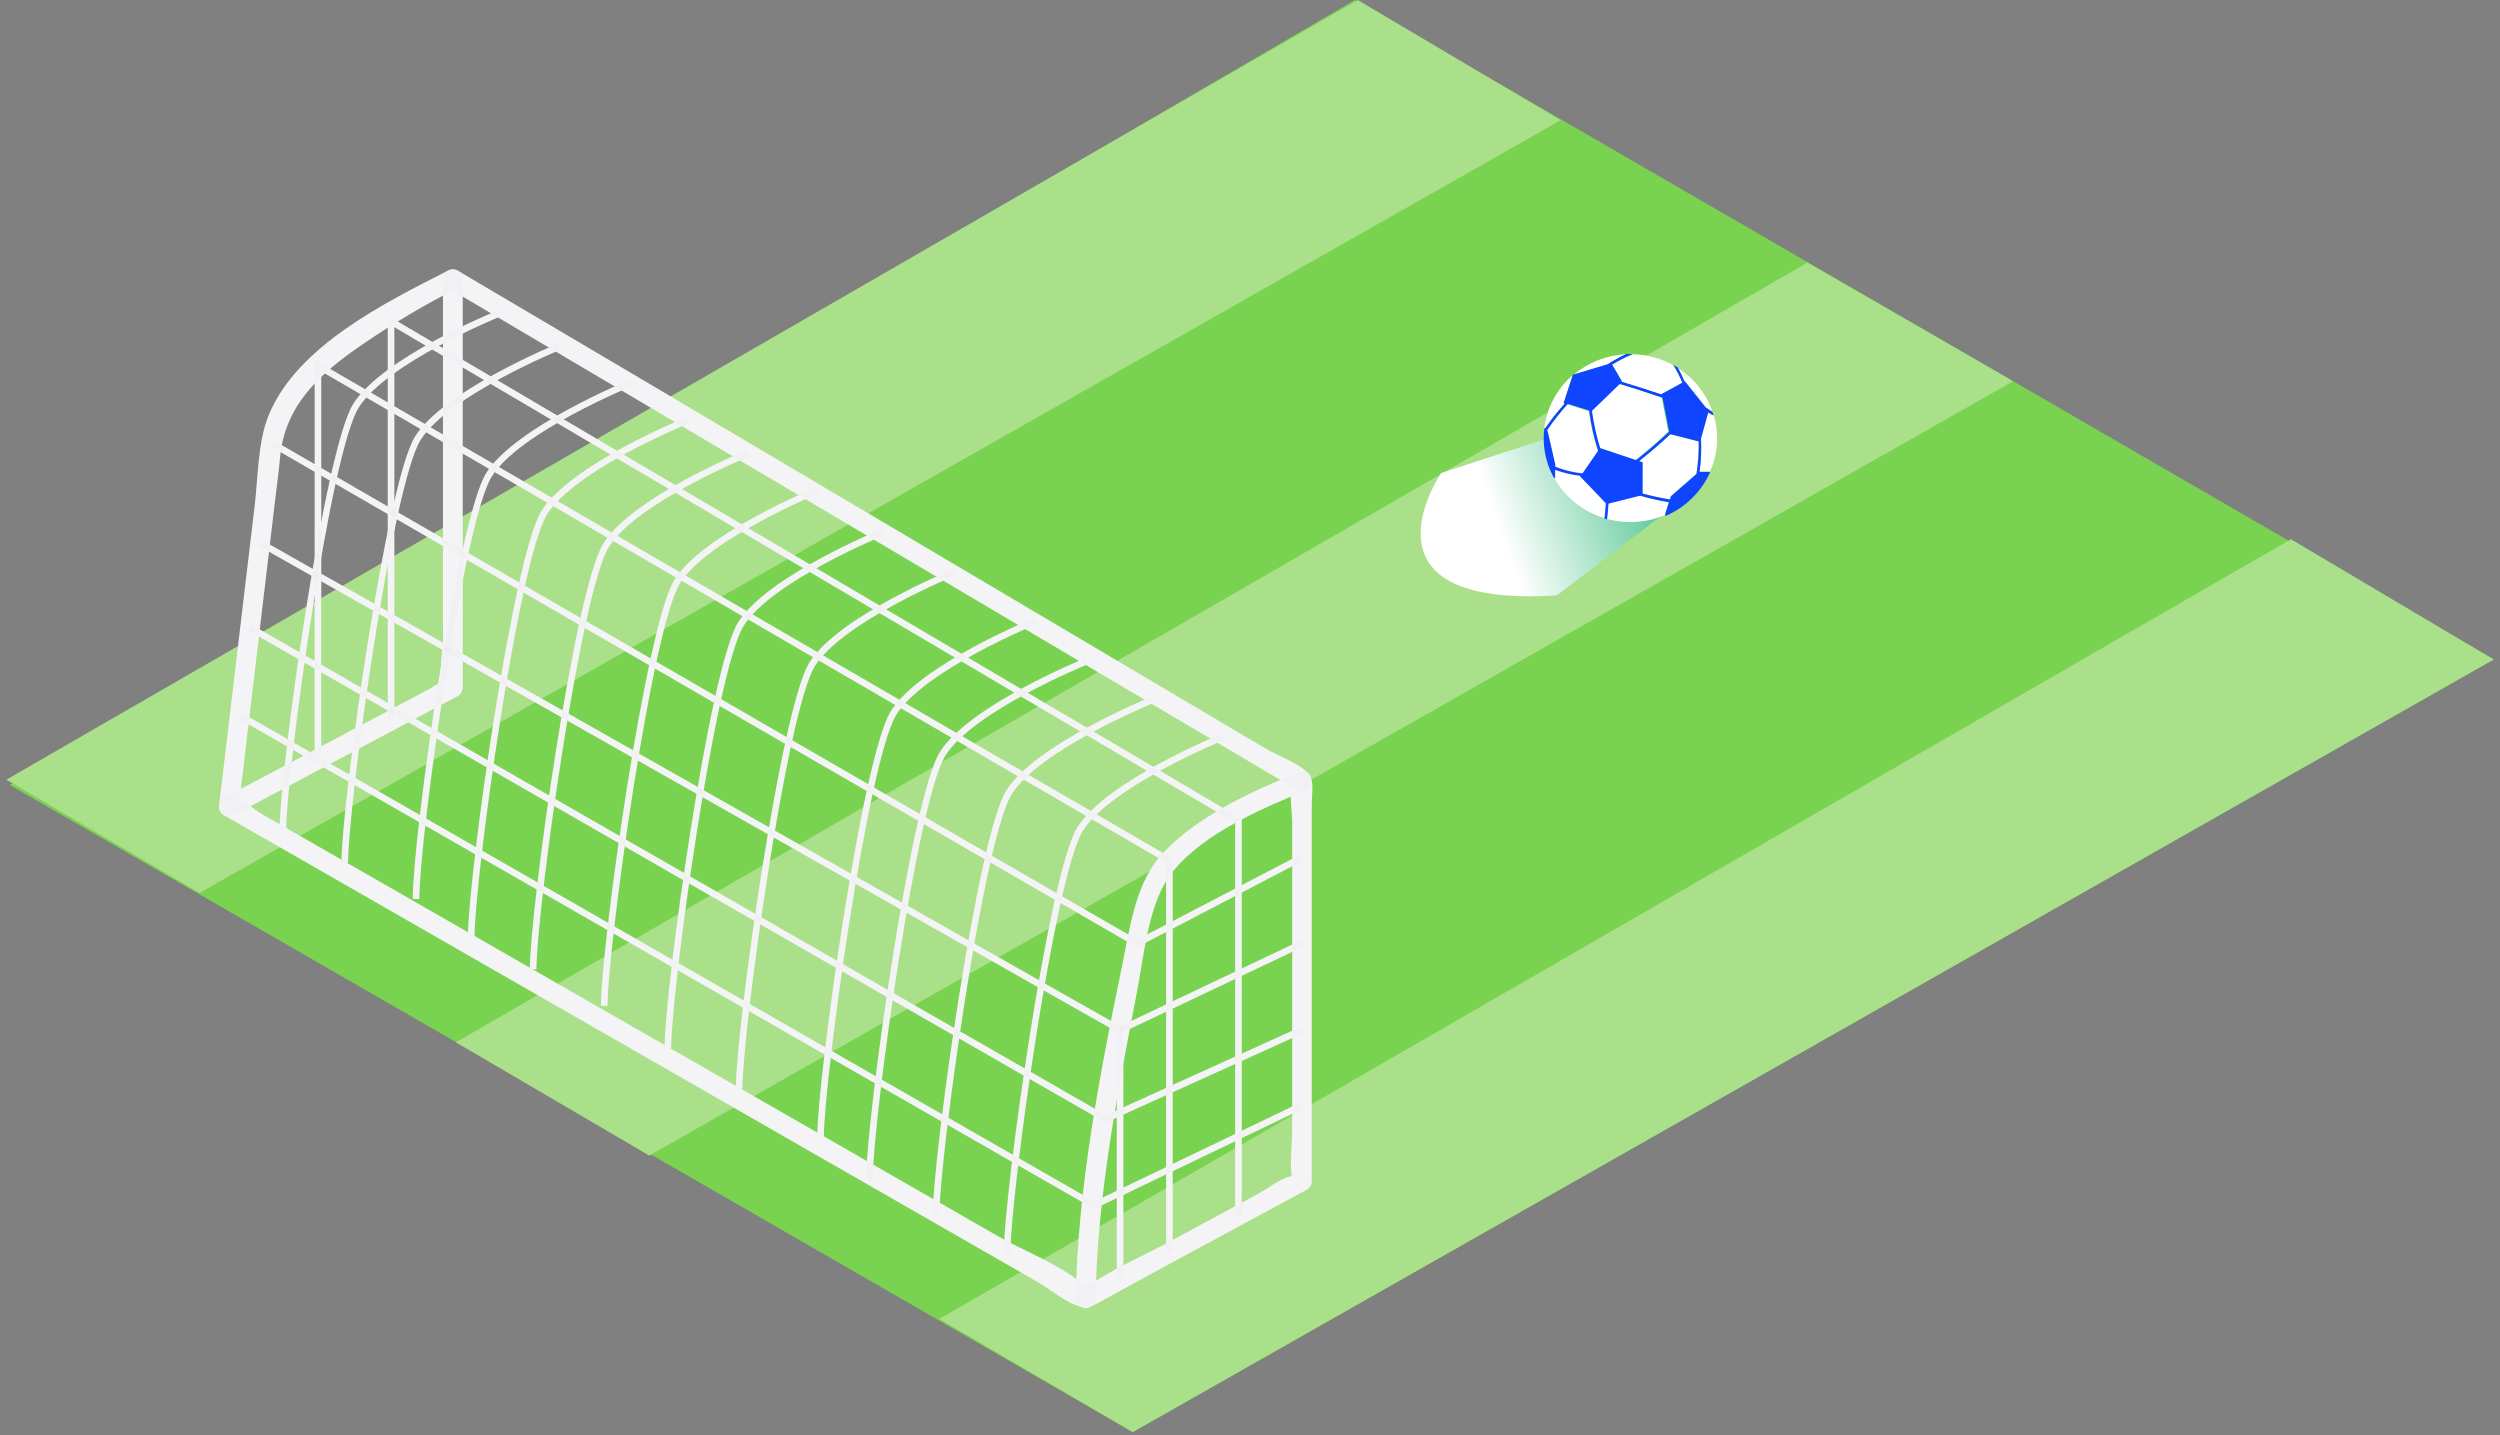 <svg width="378" height="217" viewBox="0 0 378 217" fill="none" xmlns="http://www.w3.org/2000/svg">
<rect x="0" y="0" width="378" height="217" fill="#808080" stroke="none"/>
<path d="M1.475 118.69L171.265 216.53L377.045 99.71L204.845 0.01L1.475 118.69Z" fill="#7AD350"/>
<path d="M98.165 174.72L68.935 157.6L273.285 39.71L304.385 57.64L98.165 174.72Z" fill="#A9E089"/>
<path d="M30.175 135.01L0.955 117.89L205.295 0L235.965 18.18L30.175 135.01Z" fill="#A9E089"/>
<path d="M171.265 216.53L142.035 199.42L346.385 81.53L377.045 99.71L171.265 216.53Z" fill="#A9E089"/>
<path d="M67.725 43.52L153.885 94.46L194.025 118.19C194.395 118.41 195.165 119.09 195.585 119.11C196.905 119.19 194.725 120.79 195.385 118.19C194.905 120.08 195.385 122.69 195.385 124.62V170.43C195.385 172.91 194.935 175.89 195.385 178.34C195.215 177.43 196.865 177.5 195.085 177.88C193.545 178.2 191.735 179.69 190.345 180.44L176.295 188.03C172.535 190.03 168.365 191.83 164.825 194.22C162.825 195.54 164.065 194.11 164.885 194.95C164.645 194.7 164.205 194.65 163.955 194.41C160.575 191.28 154.875 189.2 150.905 186.92L46.705 127.16L39.475 123.01C38.585 122.5 36.745 120.91 35.685 120.84C34.785 120.78 35.995 121.95 36.135 121.74C36.535 121.1 36.405 119.5 36.485 118.74L37.965 106.23L41.645 75.23C41.875 73.28 42.155 71.33 42.325 69.37C43.005 61.28 48.325 56.5 54.795 52.08C59.415 48.912 64.239 46.053 69.235 43.52C70.955 42.65 69.445 40.06 67.725 40.93C58.235 45.75 44.975 52.3 40.665 62.68C38.955 66.79 39.025 72.16 38.495 76.57L33.105 121.95C33.101 122.213 33.167 122.473 33.297 122.701C33.428 122.93 33.617 123.119 33.845 123.25L97.335 159.67L142.025 185.31L156.915 193.85C158.755 194.91 161.265 197.07 163.365 197.55C164.895 197.9 165.815 197.1 167.195 196.36L178.195 190.36L197.595 179.88C197.821 179.747 198.009 179.557 198.139 179.329C198.269 179.101 198.336 178.843 198.335 178.58V121.52C198.335 120.31 198.715 118.34 198.015 117.26C196.905 115.54 193.165 114.26 191.495 113.26L99.015 58.52L69.235 40.93C68.893 40.747 68.493 40.703 68.119 40.809C67.745 40.915 67.427 41.161 67.231 41.497C67.036 41.833 66.978 42.231 67.07 42.608C67.162 42.986 67.397 43.312 67.725 43.52Z" fill="#F8F8FA"/>
<path d="M66.975 42.22V96.64C66.975 98.09 66.245 102.06 66.975 103.35C67.555 104.35 66.915 102.93 67.525 102.78C66.652 103.127 65.82 103.57 65.045 104.1L54.265 109.82L33.845 120.65C32.135 121.55 33.655 124.15 35.355 123.24L69.225 105.24C69.452 105.108 69.64 104.918 69.77 104.69C69.9 104.461 69.967 104.203 69.965 103.94V42.22C69.965 41.822 69.807 41.441 69.526 41.159C69.245 40.878 68.863 40.72 68.465 40.72C68.067 40.72 67.686 40.878 67.404 41.159C67.123 41.441 66.965 41.822 66.965 42.22H66.975Z" fill="#F8F8FA"/>
<path d="M196.485 116.7C189.355 119.6 181.405 123.21 175.985 128.81C171.695 133.24 170.845 140.27 169.655 146.06C166.305 162.3 162.935 179.65 162.655 196.29C162.655 196.688 162.813 197.069 163.095 197.351C163.376 197.632 163.757 197.79 164.155 197.79C164.553 197.79 164.935 197.632 165.216 197.351C165.497 197.069 165.655 196.688 165.655 196.29C165.895 180.88 169.005 164.99 171.925 149.9C173.015 144.29 173.615 136.27 177.405 131.68C182.115 125.97 190.535 122.33 197.275 119.6C199.045 118.88 198.275 115.98 196.475 116.71L196.485 116.7Z" fill="#F8F8FA"/>
<path d="M187.755 183.82H186.755V124.4L59.625 49.47V108.95H58.625V47.72L187.755 123.83V183.82Z" fill="#F8F8FA"/>
<path d="M177.315 189.46H176.315V130.4L48.575 56.15V114.12H47.575V54.42L177.315 129.82V189.46Z" fill="#F8F8FA"/>
<path d="M171.915 143.22L171.675 143.09L40.725 67.38L41.225 66.51L171.935 142.08L196.655 129.19L197.115 130.07L171.915 143.22Z" fill="#F8F8FA"/>
<path d="M169.855 193.49H168.855V156.01L39.085 82.52L39.585 81.65L169.855 155.43V193.49Z" fill="#F8F8FA"/>
<path d="M167.175 169.74L37.565 95.34L38.065 94.47L167.235 168.61L196.675 155.26L197.095 156.18L167.175 169.74Z" fill="#F8F8FA"/>
<path d="M165.435 182.79L165.205 182.66L35.995 108.62L36.485 107.75L165.475 181.67L196.665 166.69L197.105 167.59L165.435 182.79Z" fill="#F8F8FA"/>
<path d="M43.265 125.52H42.265C42.325 116.15 49.055 68.04 53.395 61.09C57.735 54.14 74.575 47.21 75.285 46.92L75.655 47.85C75.485 47.92 58.485 54.85 54.235 61.62C49.985 68.39 43.335 116.22 43.265 125.52Z" fill="#F8F8FA"/>
<path d="M52.625 130.43H51.625C51.685 121.06 58.415 72.95 62.755 66C67.095 59.05 83.935 52.12 84.645 51.83L85.015 52.76C84.845 52.83 67.845 59.76 63.595 66.53C59.345 73.3 52.685 121.12 52.625 130.43Z" fill="#F8F8FA"/>
<path d="M63.405 135.93H62.405C62.405 126.52 69.165 78.44 73.515 71.52C77.865 64.6 94.695 57.64 95.405 57.35L95.775 58.28C95.605 58.35 78.605 65.28 74.355 72.05C70.105 78.82 63.405 126.61 63.405 135.93Z" fill="#F8F8FA"/>
<path d="M71.745 141.68H70.745C70.805 132.31 77.535 84.2 81.875 77.25C86.215 70.3 103.055 63.37 103.765 63.08L104.135 64.01C103.965 64.08 86.965 71.01 82.715 77.78C78.465 84.55 71.805 132.36 71.745 141.68Z" fill="#F8F8FA"/>
<path d="M81.105 146.58H80.105C80.165 137.21 86.895 89.1 91.235 82.15C95.575 75.2 112.415 68.27 113.125 67.98L113.495 68.91C113.325 68.98 96.325 75.91 92.075 82.68C87.825 89.45 81.165 137.26 81.105 146.58Z" fill="#F8F8FA"/>
<path d="M91.855 152.08H90.855C90.915 142.71 97.645 94.6 101.985 87.65C106.325 80.7 123.165 73.77 123.875 73.48L124.245 74.41C124.075 74.48 107.075 81.41 102.825 88.18C98.575 94.95 91.925 142.76 91.855 152.08Z" fill="#F8F8FA"/>
<path d="M101.475 158.52H100.475C100.535 149.15 107.265 101.04 111.605 94.09C115.945 87.14 132.785 80.21 133.495 79.92L133.865 80.85C133.695 80.92 116.695 87.85 112.445 94.62C108.195 101.39 101.535 149.24 101.475 158.52Z" fill="#F8F8FA"/>
<path d="M112.255 164.6H111.255C111.315 155.23 118.045 107.12 122.385 100.17C126.725 93.22 143.565 86.29 144.275 86L144.645 86.93C144.475 87 127.475 93.93 123.225 100.7C118.975 107.47 112.315 155.29 112.255 164.6Z" fill="#F8F8FA"/>
<path d="M124.565 171.95H123.565C123.625 162.58 130.355 114.47 134.695 107.52C139.035 100.57 155.875 93.64 156.585 93.35L156.955 94.28C156.785 94.35 139.785 101.28 135.535 108.05C131.285 114.82 124.635 162.63 124.565 171.95Z" fill="#F8F8FA"/>
<path d="M131.965 178.16H130.965C131.025 168.79 137.755 120.68 142.095 113.73C146.435 106.78 163.275 99.85 163.985 99.56L164.355 100.49C164.185 100.56 147.185 107.49 142.935 114.26C138.685 121.03 132.025 168.84 131.965 178.16Z" fill="#F8F8FA"/>
<path d="M142.005 183.98H141.005C141.065 174.61 147.795 126.5 152.135 119.55C156.475 112.6 173.315 105.67 174.025 105.38L174.395 106.31C174.225 106.38 157.225 113.31 152.975 120.08C148.725 126.85 142.075 174.67 142.005 183.98Z" fill="#F8F8FA"/>
<path d="M152.765 189.52H151.765C151.825 180.15 158.555 132.04 162.895 125.09C167.235 118.14 184.075 111.21 184.785 110.92L185.155 111.85C184.985 111.92 167.985 118.85 163.735 125.62C159.485 132.39 152.825 180.16 152.765 189.52Z" fill="#F8F8FA"/>
<path d="M196.673 142.203L169.146 155.268L169.575 156.171L197.102 143.107L196.673 142.203Z" fill="#F8F8FA"/>
<g opacity="0.15">
<path opacity="0.15" d="M67.725 43.52L153.885 94.46L194.025 118.19C194.395 118.41 195.165 119.09 195.585 119.11C196.905 119.19 194.725 120.79 195.385 118.19C194.905 120.08 195.385 122.69 195.385 124.62V170.43C195.385 172.91 194.935 175.89 195.385 178.34C195.215 177.43 196.865 177.5 195.085 177.88C193.545 178.2 191.735 179.69 190.345 180.44L176.295 188.03C172.535 190.03 168.365 191.83 164.825 194.22C162.825 195.54 164.065 194.11 164.885 194.95C164.645 194.7 164.205 194.65 163.955 194.41C160.575 191.28 154.875 189.2 150.905 186.92L46.705 127.16L39.475 123.01C38.585 122.5 36.745 120.91 35.685 120.84C34.785 120.78 35.995 121.95 36.135 121.74C36.535 121.1 36.405 119.5 36.485 118.74L37.965 106.23L41.645 75.23C41.875 73.28 42.155 71.33 42.325 69.37C43.005 61.28 48.325 56.5 54.795 52.08C59.415 48.912 64.239 46.053 69.235 43.52C70.955 42.65 69.445 40.06 67.725 40.93C58.235 45.75 44.975 52.3 40.665 62.68C38.955 66.79 39.025 72.16 38.495 76.57L33.105 121.95C33.101 122.213 33.167 122.473 33.297 122.701C33.428 122.93 33.617 123.119 33.845 123.25L97.335 159.67L142.025 185.31L156.915 193.85C158.755 194.91 161.265 197.07 163.365 197.55C164.895 197.9 165.815 197.1 167.195 196.36L178.195 190.36L197.595 179.88C197.821 179.747 198.009 179.557 198.139 179.329C198.269 179.101 198.336 178.843 198.335 178.58V121.52C198.335 120.31 198.715 118.34 198.015 117.26C196.905 115.54 193.165 114.26 191.495 113.26L99.015 58.52L69.235 40.93C68.893 40.747 68.493 40.703 68.119 40.809C67.745 40.915 67.427 41.161 67.231 41.497C67.036 41.833 66.978 42.231 67.07 42.608C67.162 42.986 67.397 43.312 67.725 43.52Z" fill="#56403D"/>
<path opacity="0.15" d="M66.975 42.22V96.64C66.975 98.09 66.245 102.06 66.975 103.35C67.555 104.35 66.915 102.93 67.525 102.78C66.652 103.127 65.82 103.57 65.045 104.1L54.265 109.82L33.845 120.65C32.135 121.55 33.655 124.15 35.355 123.24L69.225 105.24C69.452 105.108 69.64 104.918 69.77 104.69C69.9 104.461 69.967 104.203 69.965 103.94V42.22C69.965 41.822 69.807 41.441 69.526 41.159C69.245 40.878 68.863 40.72 68.465 40.72C68.067 40.72 67.686 40.878 67.404 41.159C67.123 41.441 66.965 41.822 66.965 42.22H66.975Z" fill="#56403D"/>
<path opacity="0.15" d="M196.485 116.7C189.355 119.6 181.405 123.21 175.985 128.81C171.695 133.24 170.845 140.27 169.655 146.06C166.305 162.3 162.935 179.65 162.655 196.29C162.655 196.688 162.813 197.069 163.095 197.351C163.376 197.632 163.757 197.79 164.155 197.79C164.553 197.79 164.935 197.632 165.216 197.351C165.497 197.069 165.655 196.688 165.655 196.29C165.895 180.88 169.005 164.99 171.925 149.9C173.015 144.29 173.615 136.27 177.405 131.68C182.115 125.97 190.535 122.33 197.275 119.6C199.045 118.88 198.275 115.98 196.475 116.71L196.485 116.7Z" fill="#56403D"/>
<path opacity="0.15" d="M187.755 183.82H186.755V124.4L59.625 49.47V108.95H58.625V47.72L187.755 123.83V183.82Z" fill="#56403D"/>
<path opacity="0.15" d="M177.315 189.46H176.315V130.4L48.575 56.15V114.12H47.575V54.42L177.315 129.82V189.46Z" fill="#56403D"/>
<path opacity="0.15" d="M171.915 143.22L171.675 143.09L40.725 67.38L41.225 66.51L171.935 142.08L196.655 129.19L197.115 130.07L171.915 143.22Z" fill="#56403D"/>
<path opacity="0.15" d="M169.855 193.49H168.855V156.01L39.085 82.52L39.585 81.65L169.855 155.43V193.49Z" fill="#56403D"/>
<path opacity="0.15" d="M167.175 169.74L37.565 95.34L38.065 94.47L167.235 168.61L196.675 155.26L197.095 156.18L167.175 169.74Z" fill="#56403D"/>
<path opacity="0.15" d="M165.435 182.79L165.205 182.66L35.995 108.62L36.485 107.75L165.475 181.67L196.665 166.69L197.105 167.59L165.435 182.79Z" fill="#56403D"/>
<path opacity="0.15" d="M43.265 125.52H42.265C42.325 116.15 49.055 68.04 53.395 61.09C57.735 54.14 74.575 47.21 75.285 46.92L75.655 47.85C75.485 47.92 58.485 54.85 54.235 61.62C49.985 68.39 43.335 116.22 43.265 125.52Z" fill="#56403D"/>
<path opacity="0.15" d="M52.625 130.43H51.625C51.685 121.06 58.415 72.95 62.755 66C67.095 59.05 83.935 52.12 84.645 51.83L85.015 52.76C84.845 52.83 67.845 59.76 63.595 66.53C59.345 73.3 52.685 121.12 52.625 130.43Z" fill="#56403D"/>
<path opacity="0.15" d="M63.405 135.93H62.405C62.405 126.52 69.165 78.44 73.515 71.52C77.865 64.6 94.695 57.64 95.405 57.35L95.775 58.28C95.605 58.35 78.605 65.28 74.355 72.05C70.105 78.82 63.405 126.61 63.405 135.93Z" fill="#56403D"/>
<path opacity="0.15" d="M71.745 141.68H70.745C70.805 132.31 77.535 84.2 81.875 77.25C86.215 70.3 103.055 63.37 103.765 63.08L104.135 64.01C103.965 64.08 86.965 71.01 82.715 77.78C78.465 84.55 71.805 132.36 71.745 141.68Z" fill="#56403D"/>
<path opacity="0.15" d="M81.105 146.58H80.105C80.165 137.21 86.895 89.1 91.235 82.15C95.575 75.2 112.415 68.27 113.125 67.98L113.495 68.91C113.325 68.98 96.325 75.91 92.075 82.68C87.825 89.45 81.165 137.26 81.105 146.58Z" fill="#56403D"/>
<path opacity="0.15" d="M91.855 152.08H90.855C90.915 142.71 97.645 94.6 101.985 87.65C106.325 80.7 123.165 73.77 123.875 73.48L124.245 74.41C124.075 74.48 107.075 81.41 102.825 88.18C98.575 94.95 91.925 142.76 91.855 152.08Z" fill="#56403D"/>
<path opacity="0.15" d="M101.475 158.52H100.475C100.535 149.15 107.265 101.04 111.605 94.09C115.945 87.14 132.785 80.21 133.495 79.92L133.865 80.85C133.695 80.92 116.695 87.85 112.445 94.62C108.195 101.39 101.535 149.24 101.475 158.52Z" fill="#56403D"/>
<path opacity="0.15" d="M112.255 164.6H111.255C111.315 155.23 118.045 107.12 122.385 100.17C126.725 93.22 143.565 86.29 144.275 86L144.645 86.93C144.475 87 127.475 93.93 123.225 100.7C118.975 107.47 112.315 155.29 112.255 164.6Z" fill="#56403D"/>
<path opacity="0.15" d="M124.565 171.95H123.565C123.625 162.58 130.355 114.47 134.695 107.52C139.035 100.57 155.875 93.64 156.585 93.35L156.955 94.28C156.785 94.35 139.785 101.28 135.535 108.05C131.285 114.82 124.635 162.63 124.565 171.95Z" fill="#56403D"/>
<path opacity="0.15" d="M131.965 178.16H130.965C131.025 168.79 137.755 120.68 142.095 113.73C146.435 106.78 163.275 99.85 163.985 99.56L164.355 100.49C164.185 100.56 147.185 107.49 142.935 114.26C138.685 121.03 132.025 168.84 131.965 178.16Z" fill="#56403D"/>
<path opacity="0.15" d="M142.005 183.98H141.005C141.065 174.61 147.795 126.5 152.135 119.55C156.475 112.6 173.315 105.67 174.025 105.38L174.395 106.31C174.225 106.38 157.225 113.31 152.975 120.08C148.725 126.85 142.075 174.67 142.005 183.98Z" fill="#56403D"/>
<path opacity="0.15" d="M152.765 189.52H151.765C151.825 180.15 158.555 132.04 162.895 125.09C167.235 118.14 184.075 111.21 184.785 110.92L185.155 111.85C184.985 111.92 167.985 118.85 163.735 125.62C159.485 132.39 152.825 180.16 152.765 189.52Z" fill="#56403D"/>
<path opacity="0.15" d="M196.673 142.203L169.146 155.268L169.575 156.171L197.102 143.107L196.673 142.203Z" fill="#56403D"/>
</g>
<path style="mix-blend-mode:multiply" d="M243.905 63.02L217.905 71.52C217.905 71.52 203.905 92.02 235.405 90.02L256.405 74.02C250.154 73.756 255.166 57.005 248.97 58.165L243.905 63.02Z" fill="url(#paint0_linear_319:12397)"/>
<path d="M236.594 60.98L236.414 60.93L237.784 56.74C235.425 58.766 233.9 61.595 233.504 64.68L233.594 64.78C234.502 63.443 235.505 62.173 236.594 60.98Z" fill="white"/>
<path d="M238.914 71.98L238.974 71.89C237.659 71.741 236.367 71.436 235.124 70.98V72.31C235.012 72.208 234.911 72.094 234.824 71.97C235.631 73.493 236.732 74.841 238.064 75.934C239.397 77.028 240.933 77.846 242.584 78.34C242.678 77.567 242.748 76.793 242.794 76.02L238.914 71.98Z" fill="white"/>
<path d="M245.875 53.56C242.956 53.69 240.161 54.78 237.925 56.66L243.085 55.11C243.977 54.528 244.909 54.01 245.875 53.56Z" fill="white"/>
<path d="M254.774 57.67L257.904 61.6L258.904 62.18C257.942 59.465 256.092 57.154 253.654 55.62C254.028 56.293 254.362 56.988 254.654 57.7L254.774 57.67Z" fill="white"/>
<path d="M252.345 75.88C250.869 75.634 249.41 75.3 247.975 74.88L243.195 76.08C243.141 76.873 243.068 77.667 242.975 78.46C245.964 79.274 249.142 79.034 251.975 77.78H251.725L252.345 75.88Z" fill="white"/>
<path d="M245.224 57.67L245.154 57.74C247.201 58.34 249.231 58.99 251.244 59.69V59.61L254.374 57.9C253.989 56.969 253.531 56.069 253.004 55.21C251.124 54.175 249.021 53.609 246.874 53.56C245.794 54.01 244.751 54.545 243.754 55.16L245.224 57.67Z" fill="white"/>
<path d="M237.015 61.15C235.867 62.401 234.818 63.739 233.875 65.15L233.965 65.26L235.135 70.38V70.66C236.451 71.173 237.83 71.509 239.235 71.66L241.605 68.29C240.973 66.307 240.515 64.272 240.235 62.21L237.015 61.15Z" fill="white"/>
<path d="M252.514 65.65C250.994 67.07 249.418 68.427 247.784 69.72L248.314 69.9V74.62C249.678 75.003 251.064 75.303 252.464 75.52L252.614 75.04L256.514 71.61C256.751 69.998 256.848 68.369 256.804 66.74L252.514 65.65Z" fill="white"/>
<path d="M251.274 60.12C249.128 59.373 246.964 58.68 244.784 58.04L240.574 62.12C240.838 64.045 241.259 65.944 241.834 67.8V67.75L247.264 69.56C248.998 68.227 250.664 66.793 252.264 65.26L251.274 60.12Z" fill="white"/>
<path d="M257.195 66.18C257.272 67.873 257.198 69.57 256.975 71.25H258.585C259.767 68.563 259.955 65.543 259.115 62.73L258.295 62.26L257.195 66.18Z" fill="white"/>
<path d="M237.814 56.7V56.78L237.954 56.66L237.814 56.7Z" fill="#050505"/>
<path d="M257.904 61.6L254.774 57.67H254.704C254.412 56.958 254.078 56.263 253.704 55.59L253.004 55.17C253.531 56.029 253.989 56.929 254.374 57.86L251.244 59.57V59.65C249.244 58.983 247.214 58.333 245.154 57.7L245.224 57.63L243.744 55.12C244.741 54.505 245.784 53.97 246.864 53.52H246.524H245.884C244.919 53.97 243.987 54.488 243.094 55.07L237.934 56.62L237.794 56.74L236.414 60.98L236.594 61.03C235.505 62.22 234.503 63.487 233.594 64.82L233.504 64.72C233.183 67.236 233.648 69.789 234.834 72.03C234.921 72.154 235.022 72.268 235.134 72.37V71.04C236.377 71.496 237.669 71.801 238.984 71.95L238.924 72.04L242.814 76.1C242.761 76.873 242.691 77.647 242.604 78.42L242.984 78.53C243.078 77.737 243.151 76.943 243.204 76.15L247.984 74.95C249.42 75.37 250.879 75.704 252.354 75.95L251.724 77.95H251.974C254.916 76.65 257.271 74.305 258.584 71.37H256.974C257.198 69.69 257.272 67.993 257.194 66.3L258.284 62.38L259.104 62.85C259.051 62.663 258.991 62.48 258.924 62.3L257.904 61.6ZM239.274 71.58C237.87 71.429 236.491 71.093 235.174 70.58V70.3L234.004 65.18L233.914 65.07C234.858 63.659 235.907 62.321 237.054 61.07L240.274 62.07C240.554 64.132 241.013 66.167 241.644 68.15L239.274 71.58ZM241.964 67.76V67.81C241.389 65.954 240.968 64.055 240.704 62.13L244.914 58.05C247.094 58.717 249.258 59.41 251.404 60.13L252.404 65.28C250.804 66.78 249.138 68.213 247.404 69.58L241.964 67.76ZM256.564 71.61L252.664 75.04L252.514 75.52C251.114 75.303 249.728 75.003 248.364 74.62V69.9L247.834 69.72C249.468 68.427 251.044 67.07 252.564 65.65L256.854 66.74C256.882 68.37 256.768 70 256.514 71.61H256.564Z" fill="#1045FF"/>
<defs>
<linearGradient id="paint0_linear_319:12397" x1="255.219" y1="61.853" x2="224.123" y2="73.007" gradientUnits="userSpaceOnUse">
<stop stop-color="#22B573"/>
<stop offset="1" stop-color="white"/>
</linearGradient>
</defs>
</svg>
